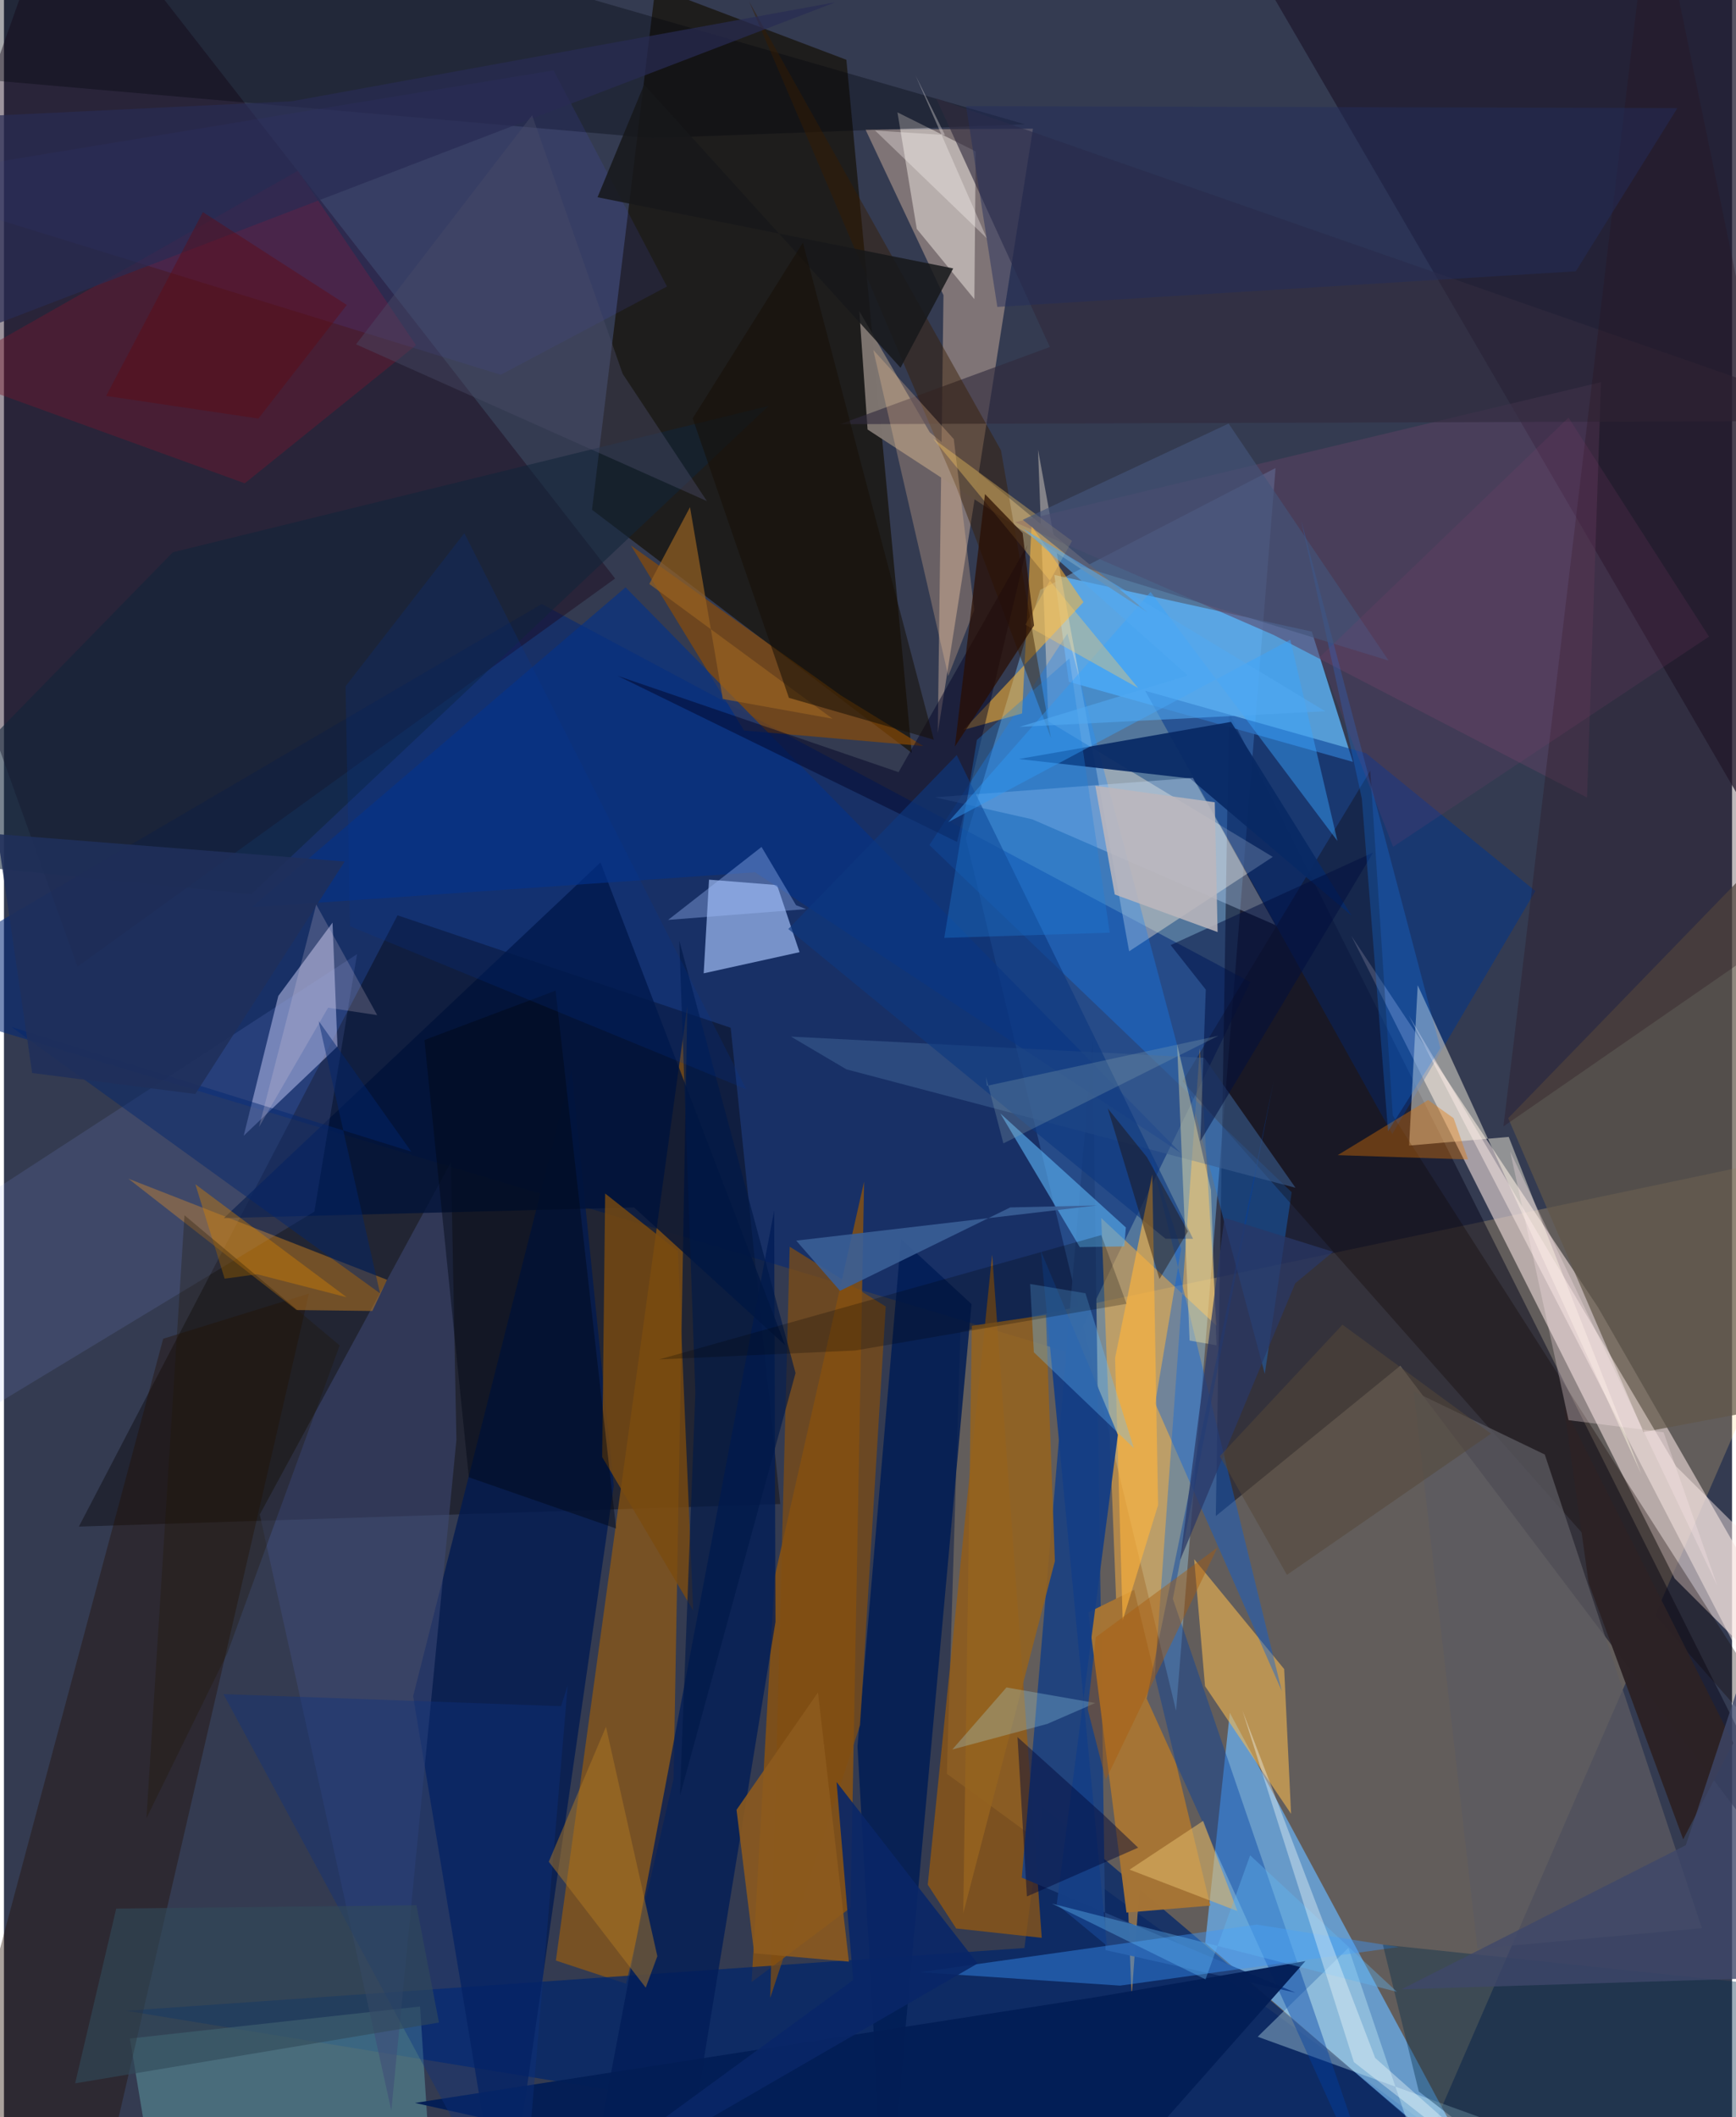 <svg xmlns="http://www.w3.org/2000/svg" width="228" height="278" viewBox="0 0 836 1024"><path fill="#343b51" d="M0 0h836v1024H0z"/><path fill="#70aade" fill-opacity=".529" d="M465.339 405.537l35.969-120.249 113.859-58.914-48.135 601.042z"/><path fill="#fcd07e" fill-opacity=".231" d="M898 552.4l-206.92 477.14-234.933-171.624 6.58-213.89z"/><path fill="#ebd9d8" fill-opacity=".616" d="M808.25 763.476l89.75 89.58-126.901-220.852-119.27-179.57z"/><path fill="#150f05" fill-opacity=".686" d="M407.539 28.914L315.14-6.081l-30.65 252.642 154.665 117.574z"/><path fill="#002778" fill-opacity=".541" d="M-62 480.826l577.798 173.508L602.958 475 260.175 292.166z"/><path fill="#0b0b1e" fill-opacity=".518" d="M592.602 344.498l-6.347 388.772 89.253-72.713L898 954.602z"/><path fill="#69b1f3" fill-opacity=".725" d="M581.124 939.7l11.912-111.263 111.451 207.2 34.323 40.512z"/><path fill="#040000" fill-opacity=".373" d="M351.571 497.105l23.968 230.337-339.303 10.92 154.172-295.66z"/><path fill="#9c5803" fill-opacity=".694" d="M372.864 762.616l-11.171 196.042 47.875-35.979 6.544-351.12z"/><path fill="#5baff0" fill-opacity=".835" d="M508.15 278.075l124.543 27.404 19.86 63.007-137.391-38.725z"/><path fill="#b49c90" fill-opacity=".584" d="M497.804 62.232l-81.015.435 37.722 80.098-2.76 211.776z"/><path fill="#ac6400" fill-opacity=".557" d="M323.956 860.294l-22.984 99.165-33.97-11.201 63.576-461.646z"/><path fill="#00266a" fill-opacity=".733" d="M493.677 942.181l8.858-68.315L752.077 1086 59.082 972.532z"/><path fill="#1a061a" fill-opacity=".427" d="M35.593 467.492L-62 195.51 29.38-62l266.27 341.81z"/><path fill="#ffb13e" fill-opacity=".498" d="M545.526 966.07L530.84 589.125l55.758 52.065-8.06-134.065z"/><path fill="#fbeed9" fill-opacity=".4" d="M544.332 460.118l69.493-45.666-108.562-65.545-5.01-131.41z"/><path fill="#9d5b0b" fill-opacity=".69" d="M446.91 911.555l13.755 21.176 41.388 4.523-24-330.408z"/><path fill="#1e192f" fill-opacity=".737" d="M898-41.838l-12.685 506.39L578.966-62h125.816z"/><path fill="#c4c6f0" fill-opacity=".525" d="M132.724 481.709l26.225-35.461 2.392 59.892-45.361 43.183z"/><path fill="#20437e" fill-opacity=".973" d="M526.703 503.382l6.206 439.805 91.849 20.573-132.364-55.607z"/><path fill="#a9c5fb" fill-opacity=".659" d="M374.011 428.082l10.866 32.451-46.365 10.227 2.576-45.304z"/><path fill="#001952" fill-opacity=".761" d="M197.95 820.428l76.669-303.059 20.386 201.262L241.953 1086z"/><path fill="#00358f" fill-opacity=".514" d="M671.638 548.453L552.064 334.107l106.856 30.189 81.935 66.657z"/><path fill="#558893" fill-opacity=".635" d="M77.54 1086h131.175l-7.416-115.532-140.363 15.48z"/><path fill="#1582fd" fill-opacity=".325" d="M447.695 408.73l66.784-102.317 95.478 358.083 13.022-87.852z"/><path fill="#240f00" fill-opacity=".384" d="M77.019 647.503L-40.304 1086h81.496l106.355-460.335z"/><path fill="#f3b851" fill-opacity=".6" d="M575.795 754.133l43.547 53.14 3.327 70.022-41.624-61.772z"/><path fill="#7e7570" fill-opacity=".984" d="M413.81 150.523l34.068 58.578 105.398 87.118-135.474-88.481z"/><path fill="#a57435" fill-opacity=".992" d="M543.037 925.036l-18.468-145.19 22.183-10.901 36.858 152.723z"/><path fill="#404b78" fill-opacity=".529" d="M218.882 696.454l-31.481 324.362-63.65-288.293 92.51-170.48z"/><path fill="#fef8e2" fill-opacity=".459" d="M792.11 713.007L683.936 476.523l-4.189 77.552 48.215-4.19z"/><path fill="#914c01" fill-opacity=".635" d="M358.015 353.317l86.756 7.536-39.682-24.383-101.755-72.605z"/><path fill="#b07320" fill-opacity=".561" d="M185.31 618.99L60.21 570.1l81.33 63.516 36.685.448z"/><path fill="#faf5ed" fill-opacity=".451" d="M470.09 73.223l-.627 71.47-27.868-33.975-9.351-56.38z"/><path fill="#011d55" fill-opacity=".847" d="M412.922 844.656l21.068-245.464 34.108 31.572L426.565 1086z"/><path fill="#021d57" fill-opacity=".784" d="M330.992 1042.4l42.25-257.955-.634-198.963L277.923 1086z"/><path fill="#5c4161" fill-opacity=".549" d="M614.252 307.119L489.13 252.592l283.492-67.777-6.777 200.953z"/><path fill="#77172c" fill-opacity=".408" d="M116.5 233.762L-30.177 180.54l172.378-97.966 57.144 84.368z"/><path fill="#615749" fill-opacity=".706" d="M793.133 692.656L727.722 540.83l113.874-117.52L898 672.89z"/><path fill="#120501" fill-opacity=".318" d="M660.99 372.795l-90.767 150.197L898 893.534 671.874 539.523z"/><path fill="#001238" fill-opacity=".784" d="M106.373 589.15L304.828 584l73.074 66.574-89.314-233.429z"/><path fill="#ffb532" fill-opacity=".545" d="M464.17 353.052l28.382-7.983 4.578-90.744 25.107 36.893z"/><path fill="#794a10" fill-opacity=".808" d="M326.046 605.144l-35.2-27.896-1.446 127.477 44.028 74.198z"/><path fill="#834f10" fill-opacity=".706" d="M426.58 631.93l-12.408 202.427-43.462 131.94 9.407-363.3z"/><path fill="#00050d" fill-opacity=".345" d="M70.573-62L493.875 60.116l-180.242 6.668L-62 33.973z"/><path fill="#043188" fill-opacity=".635" d="M300.707 284.076L119.8 438.836l243.566-16.956 205.736 135.608z"/><path fill="#59aeef" fill-opacity=".631" d="M542.735 593.67l-.728 9.156-21.551.374-38.436-64.664z"/><path fill="#0360e2" fill-opacity=".404" d="M554.747 558.904l63.457 259.056-61.287-139.175 12.558-74.727z"/><path fill="#95621f" fill-opacity=".875" d="M464.075 925.408l4.159-284.178 35.816-5.235 4.358 119.087z"/><path fill="#302b3e" fill-opacity=".624" d="M450.969 47.577l55.014 120.26-101.493 37.335L898 203.549z"/><path fill="#feeeea" fill-opacity=".467" d="M898 797.64l-51.032 16.983-167.36-323.487 129.396 218.14z"/><path fill="#d8fcff" fill-opacity=".341" d="M650.419 942.119l-43.892 42.983L885.042 1086H699.136z"/><path fill="#082965" fill-opacity=".925" d="M593.624 349.152l58.349 93.73-78.19-66.365-82.785-9.417z"/><path fill="#013fa3" fill-opacity=".416" d="M672.534 1086L552.821 821.56l61.45-298.834-48.796 250.58z"/><path fill="#575dfa" fill-opacity=".114" d="M-62 87.926L265.886 34.02l54.87 104.563-80.422 42.687z"/><path fill="#3c98fd" fill-opacity=".412" d="M674.754 941.715l-134.817 18.657-96.84-6.483 162.878-23.033z"/><path fill="#5b5a61" fill-opacity=".757" d="M682.015 672.978l63.4 30.524 75.971 229.058-108.529 9.955z"/><path fill="#91a6ff" fill-opacity=".129" d="M-62 714.472V612.886l232.81-151.398-20.627 124.533z"/><path fill="#031e55" fill-opacity=".961" d="M508.041 1086l-309.181-68.886 329.768-51.22 100.978-17.378z"/><path fill="#cae2ff" fill-opacity=".325" d="M615.079 447.403l-39.925-71.183-124.77 9.415 47.121 10.653z"/><path fill="#3a5f96" fill-opacity=".898" d="M404.462 624.322l-21.176-24.271 145.533-17.042-42.023.988z"/><path fill="#371b00" fill-opacity=".447" d="M360.488.716l121.84 217.094 24.174 139.113-45.928-121.88z"/><path fill="#29121d" fill-opacity=".298" d="M797.592-62L898 425.452 725.379 544.834l4.783-38.902z"/><path fill="#ffca99" fill-opacity=".263" d="M456.837 326.966l-36.283-157.712 38.953 43.112 9.896 82.681z"/><path fill="#3a5d8f" fill-opacity=".596" d="M380.754 501.38l200.004 10.284 44.054 62.819-217.246-57.276z"/><path fill="#11253a" fill-opacity=".565" d="M369.954 196.306L81.695 267.128-62 414.284l181.646 18.22z"/><path fill="#032d4b" fill-opacity=".392" d="M894.19 964.397l-227.107-23.834 17.382 71.03L780.763 1086z"/><path fill="#000715" fill-opacity=".451" d="M296.152 739.3l-71.256-24.789-21.475-211.486 63.443-23.89z"/><path fill="#000426" fill-opacity=".471" d="M432.783 373.472l-135.87-46.574 164.153 80.312 34.096-143.71z"/><path fill="#0e3880" fill-opacity=".627" d="M575.262 599.174L460.93 365.214l-81.49 84.12 182.488 149.812z"/><path fill="#fdb43d" fill-opacity=".635" d="M537.529 656.853l3.672 126.868 17.128-55.764-2.807-159.904z"/><path fill="#8d5a1e" fill-opacity=".89" d="M362.939 944.756l-8.543-69.4 39.408-56.802 14.954 130.222z"/><path fill="#39a5ff" fill-opacity=".451" d="M456.777 397.669l97.93-111.36 90.398 120.45-22.817-97.329z"/><path fill="#153e85" fill-opacity=".941" d="M501.646 605.066l31.951 336.046-24.3-20.126 29.588-227.025z"/><path fill="#0d3282" fill-opacity=".373" d="M272.73 815.093L249.938 1086 106.19 819.397l163.31 5.821z"/><path fill="#ffcc62" fill-opacity=".357" d="M494.12 302.181l22.58-40.548-67.338-49.616 99.34 120.755z"/><path fill="#092667" fill-opacity=".902" d="M402.792 861.907l68.25 87.763L235.275 1086 410.83 957.666z"/><path fill="#dcb366" fill-opacity=".596" d="M596.665 924.306l-52.126-20.03 35.6-23.57 18.779 49.409z"/><path fill="#290d00" fill-opacity=".71" d="M460.022 361.108l14.568-122.141 18.202 18.83 5.539 44.756z"/><path fill="#ae7724" fill-opacity=".494" d="M316.085 946.154L291.239 835.17l-27.675 65.296 46.912 60.902z"/><path fill="#00266f" fill-opacity=".463" d="M181.927 625.53l-29.73-131.811 44.878 63.296-193.447-60.31z"/><path fill="#986322" fill-opacity=".694" d="M347.729 338.062l53.128 9.566-88.652-65.18 19.685-37.151z"/><path fill="#222e5c" fill-opacity=".471" d="M465.451 51.342l344.11.943-49.15 78.928-279.85 17.23z"/><path fill="#17181b" fill-opacity=".847" d="M433.742 177.864l25.484-48.04-172.081-34.41 22.542-54.483z"/><path fill="#64beff" fill-opacity=".329" d="M498.24 654.059l48.375 46.336-23.418-74.878-26.77-4.5z"/><path fill="#000e3f" fill-opacity=".518" d="M581.412 478.644l-2.645 73.317 83.608-139.628-97.957 44.769z"/><path fill="#e67600" fill-opacity=".376" d="M708.304 560.78l-63.077-2.074 43.74-26.657 12.338 8.775z"/><path fill="#61b7f2" fill-opacity=".384" d="M602.872 897.36l-21.592 59.986-74.286-36.634 166.87 42.655z"/><path fill="#157cf8" fill-opacity=".259" d="M694.905 506.978l-25.327 40.182-12.681-160.918-29.335-134.509z"/><path fill="#2c2225" fill-opacity=".98" d="M836.626 843.008l-81.95-162.784 11.952 85.409 45.74 123.974z"/><path fill="#000838" fill-opacity=".459" d="M490.325 840.167l4.555 77.087 53.804-23.598-16.713-15.925z"/><path fill="#160f07" fill-opacity=".549" d="M386.51 117.353l-53.32 84.997 46.548 135.167 70.097 20.233z"/><path fill="#ffefaa" fill-opacity=".376" d="M583.923 575.578l-16.389-70.515 6.048 143.311 13.008 2.3z"/><path fill="#ffe8ea" fill-opacity=".298" d="M756.889 686.882l-28.228-129.995 100.21 210.095-25.997-74.242z"/><path fill="#3f476a" fill-opacity=".788" d="M813.65 892.437l26.725-80.954 29.121 144.667-193.456 6.023z"/><path fill="#324a59" fill-opacity=".616" d="M199.538 921.497l10.91 56.743-176.013 29.395 19.873-84.518z"/><path fill="#a3c2ff" fill-opacity=".353" d="M321.31 444.93l66.74-5.226-4.863-1.896-16.686-28.173z"/><path fill="#011948" fill-opacity=".659" d="M382.951 664.097l-55.923 204.479 7.452-195.013-7.783-218.613z"/><path fill="#ade7fd" fill-opacity=".259" d="M527.988 823.682l-23.3 10.128-45.877 12.35 26.178-30.004z"/><path fill="#aa5b0c" fill-opacity=".439" d="M524.283 826.682l3.905-34.817 58.874-43.363-54.044 112.338z"/><path fill="#282b53" fill-opacity=".702" d="M402.177 1.103L139.172 48.982-6.674 56.006l-6.636 104.41z"/><path fill="#00359e" fill-opacity=".192" d="M222.715 257.856l-57.45 74.074 2.168 116.068 191.656 78.84z"/><path fill="#bbb7bd" fill-opacity=".863" d="M537.377 432.64l49.75 18.175-1.374-62.782-57.802-8.025z"/><path fill="#1c80dd" fill-opacity=".322" d="M454.899 453.628l80.031-2.528-19.481-132.644-44.78 39.433z"/><path fill="#d38100" fill-opacity=".412" d="M122.413 616.305l-15.647 2.15-14.175-45.67 73.203 54.638z"/><path fill="#1f0c01" fill-opacity=".404" d="M534.011 536.135l18.946 23.577 19.82 35.832-13.773 23.084z"/><path fill="#8dabb1" fill-opacity=".267" d="M475.072 520.844l8.424 32.162L587.54 500.95l-112.038 24.232z"/><path fill="#fff9f6" fill-opacity=".325" d="M421.439 63.135l33.803 2.192-14.184-28.75 34.383 78.642z"/><path fill="#1f2f5b" fill-opacity=".875" d="M-3.188 403.439l16.83 115.54 78.931 10.155 72.249-112.452z"/><path fill="#f4fdfc" fill-opacity=".376" d="M663.364 995.368l-64.216-168.027 53.921 170.035 105.556 82.451z"/><path fill="#494a66" fill-opacity=".431" d="M255.507 55.73L170.32 166.538l169.75 75.831-40.758-61.563z"/><path fill="#43547a" fill-opacity=".643" d="M669.837 319.493l-77.381-114.63-99.597 46.54 27.948 22.438z"/><path fill="#853d6e" fill-opacity=".165" d="M672.029 409.573l-35.604-91.643 120.469-115.942 67.96 105.922z"/><path fill="#52a9f2" fill-opacity=".58" d="M639.179 344.002l-147.891 7.565 81.434-24.847-79.875-71.133z"/><path fill="#620911" fill-opacity=".4" d="M165.865 147.489l-42.774 54.953-73.66-10.945 46.803-88.903z"/><path fill="#293766" fill-opacity=".729" d="M624.682 620.687l18.32-15.228-52.567-16.448-21.43 165.54z"/><path fill="#544739" fill-opacity=".522" d="M588.182 704.31l32.488 57.398 98.732-68.294-71.872-52.707z"/><path fill-opacity=".231" d="M411.783 653.193l131.303-22.586-12.241-33.229-213.886 60.134z"/><path fill="#211600" fill-opacity=".298" d="M108.036 799.665l-39.098 79.717 18.396-291.606 75.072 62.966z"/><path fill="#ead3e3" fill-opacity=".204" d="M180.57 490.98l-29.506-53.495-27.694 107.65 33.434-57.744z"/></svg>